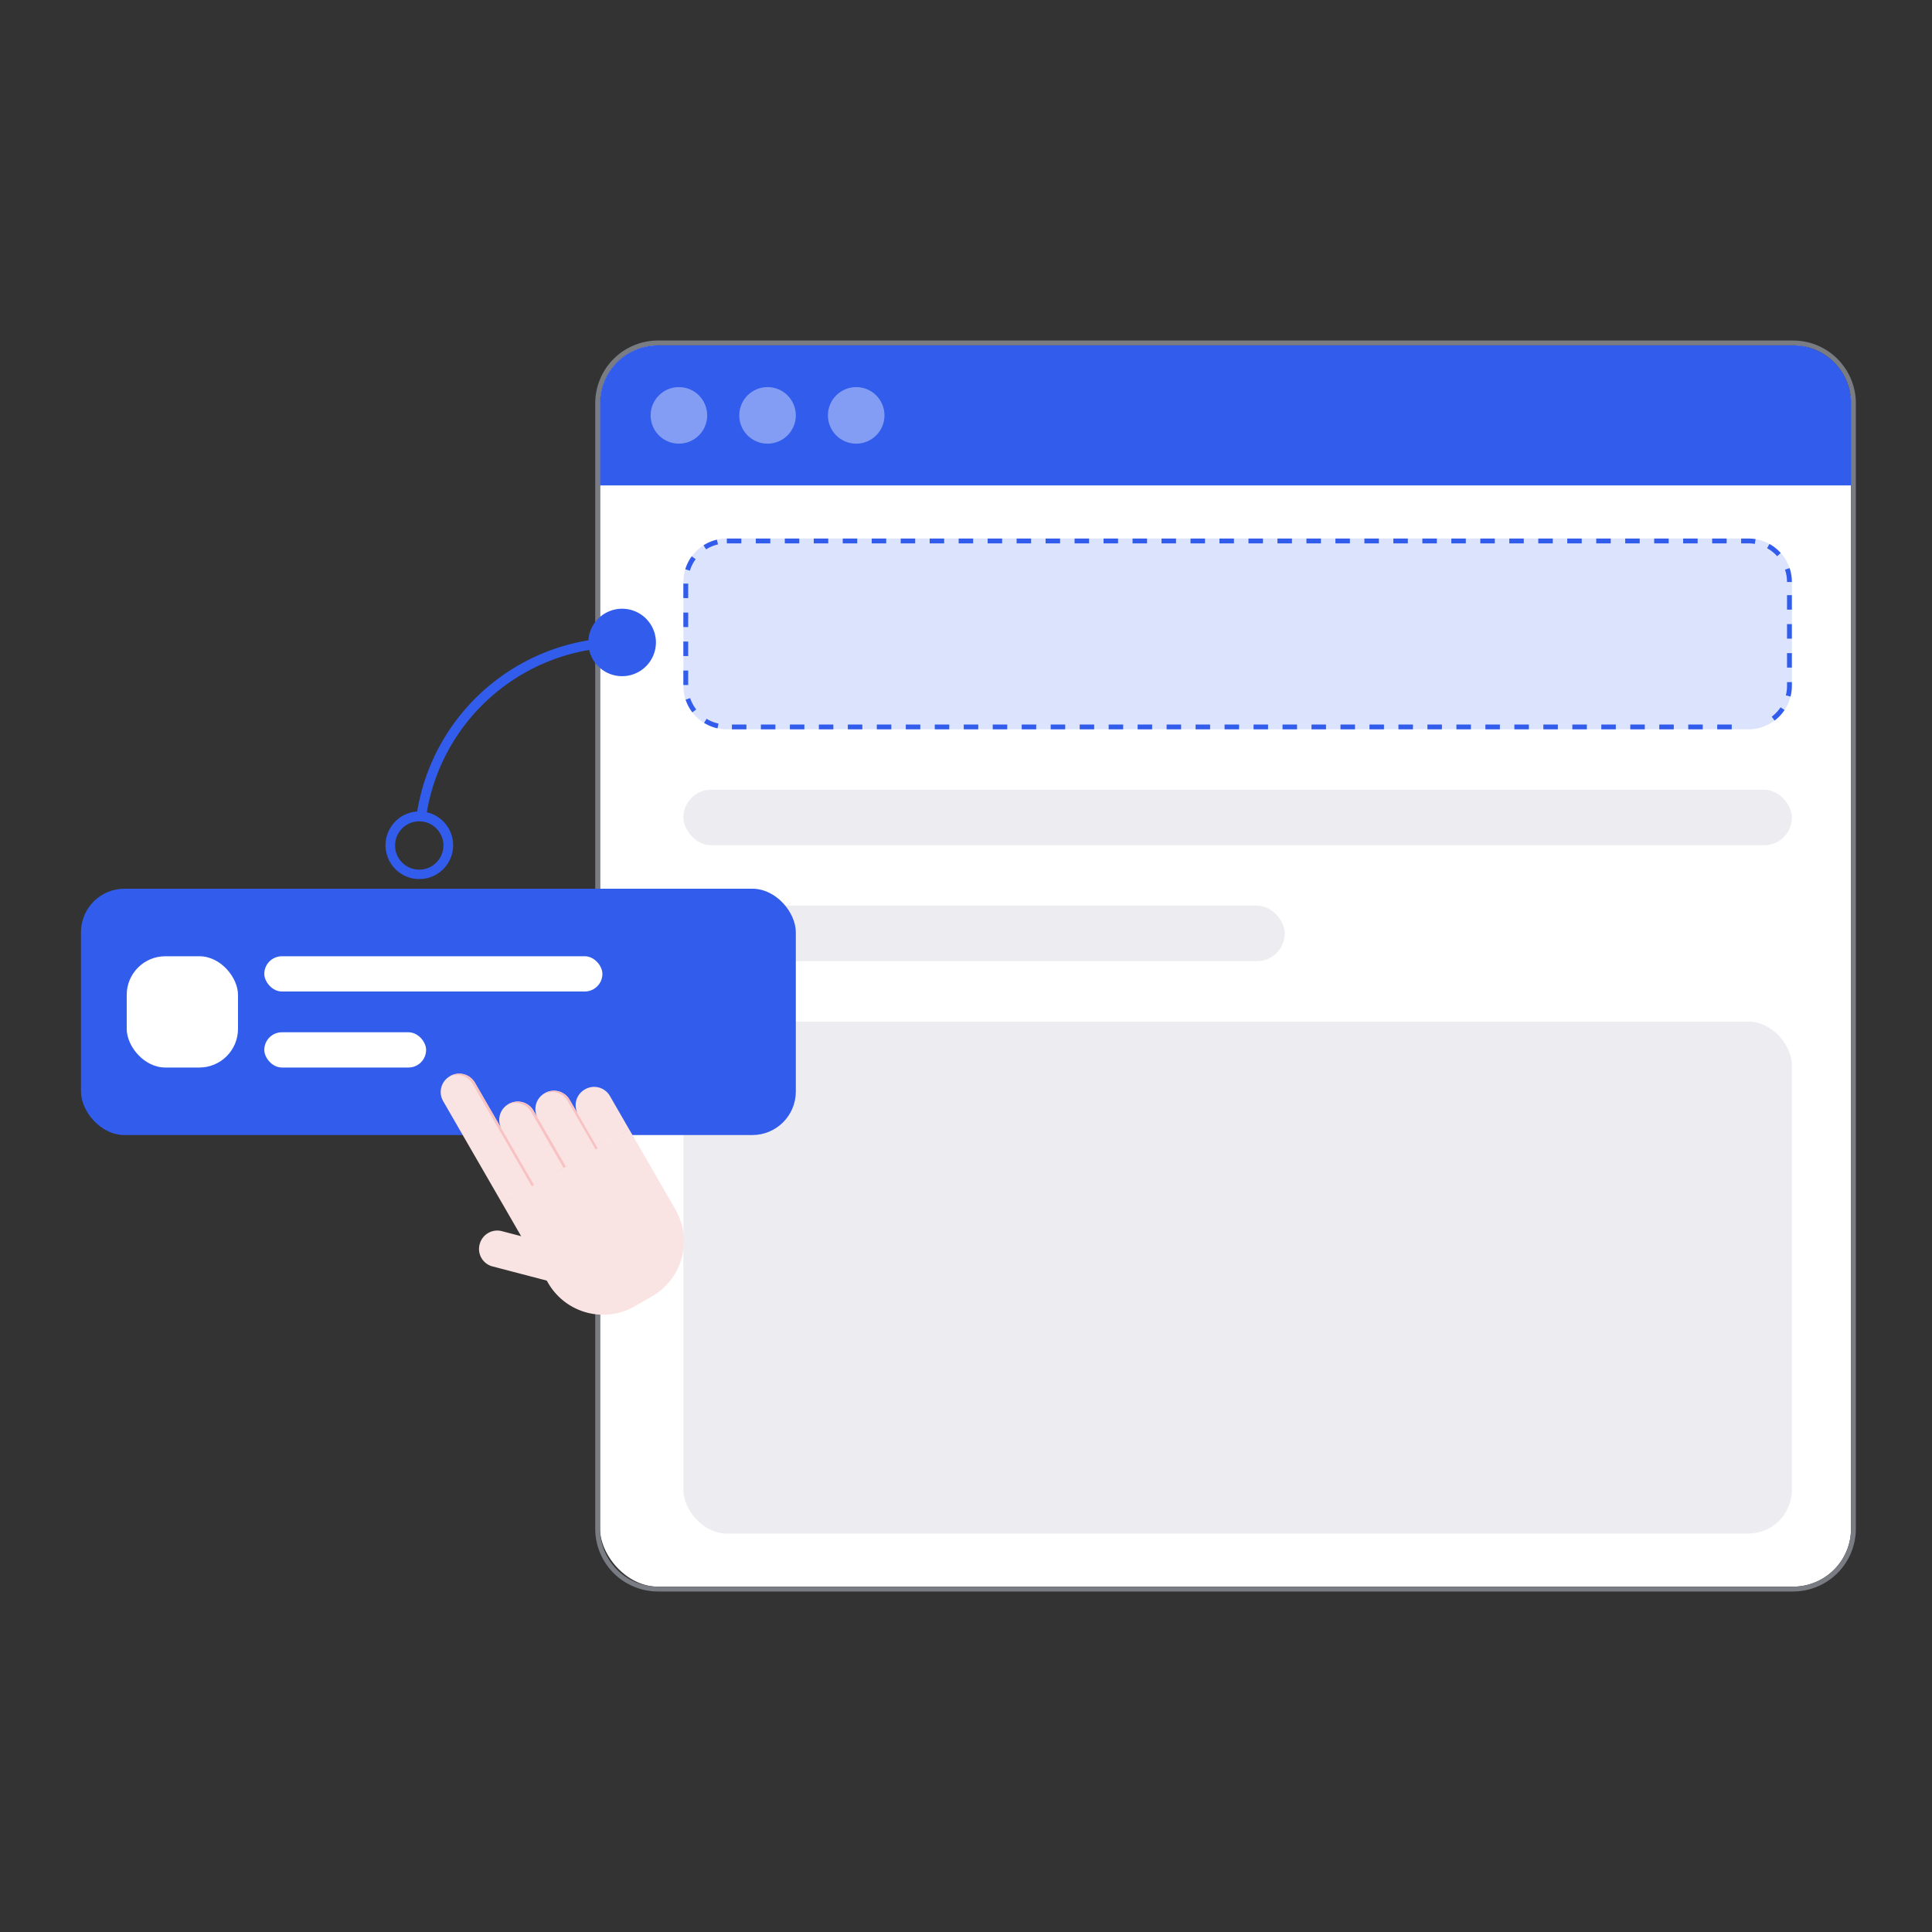 <svg viewBox="0 0 80 80" xmlns="http://www.w3.org/2000/svg"><rect x="0" y="0" width="80" height="80" fill="#333333" stroke="none"/><g fill="none" fill-rule="evenodd"><path d="M0 0h80v80H0z"/><g transform="translate(3.353 14.3)"><rect fill="#FFF" x="21.494" width="51.8" height="51.4" rx="2.4"/><path d="M70.894-.2a2.6 2.6 0 0 1 2.6 2.6V49a2.6 2.6 0 0 1-2.6 2.6h-47a2.6 2.6 0 0 1-2.6-2.6V2.4a2.6 2.6 0 0 1 2.6-2.6h47Zm0 .2h-47a2.4 2.4 0 0 0-2.4 2.4V49a2.4 2.4 0 0 0 2.4 2.4h47a2.4 2.4 0 0 0 2.4-2.4V2.4a2.4 2.4 0 0 0-2.4-2.4Z" fill="#7A7C83" fill-rule="nonzero"/><rect fill="#EDEDF1" x="24.944" y="28" width="45.9" height="21.2" rx="1.8"/><path d="M26.744 8h42.3a1.8 1.8 0 0 1 1.8 1.8v4.3a1.8 1.8 0 0 1-1.8 1.8h-42.3a1.8 1.8 0 0 1-1.8-1.8V9.8a1.8 1.8 0 0 1 1.8-1.8Z" fill-opacity=".17" fill="#315CEC"/><path d="m27.555 15.7-.001.199h-.6V15.7h.6Zm1.2 0-.001.199h-.6V15.7h.6Zm1.2 0-.001.199h-.6V15.7h.6Zm1.2 0-.001.199h-.6V15.7h.6Zm1.2 0-.001.199h-.6V15.7h.6Zm1.2 0-.001.199h-.6V15.7h.6Zm1.2 0-.001.199h-.6V15.7h.6Zm1.2 0-.001.199h-.6V15.7h.6Zm1.2 0-.001.199h-.6V15.7h.6Zm1.2 0-.001.199h-.6V15.7h.6Zm1.2 0-.001.199h-.6V15.7h.6Zm1.2 0-.001.199h-.6V15.7h.6Zm1.2 0-.001.199h-.6V15.7h.6Zm1.2 0-.001.199h-.6V15.7h.6Zm1.2 0-.001.199h-.6V15.7h.6Zm1.2 0-.001.199h-.6V15.7h.6Zm1.2 0-.001.199h-.6V15.7h.6Zm1.2 0-.001.199h-.6V15.7h.6Zm1.2 0-.001.199h-.6V15.7h.6Zm1.2 0-.001.199h-.6V15.7h.6Zm1.2 0-.001.199h-.6V15.7h.6Zm1.2 0-.001.199h-.6V15.7h.6Zm1.2 0-.001.199h-.6V15.7h.6Zm1.2 0-.001.199h-.6V15.7h.6Zm1.2 0-.001.199h-.6V15.7h.6Zm1.2 0-.001.199h-.6V15.7h.6Zm1.2 0-.001.199h-.6V15.7h.6Zm1.2 0-.001.199h-.6V15.7h.6Zm1.2 0-.001.199h-.6V15.7h.6Zm1.2 0-.001.199h-.6V15.7h.6Zm1.2 0-.001.199h-.6V15.7h.6Zm1.2 0-.001.199h-.6V15.7h.6Zm1.2 0-.001.199h-.6V15.7h.6Zm1.2 0-.001.199h-.6V15.7h.6Zm1.2 0-.001.199h-.6V15.7h.6Zm-42.45-.237c.153.094.32.161.495.2l-.043.195a1.79 1.79 0 0 1-.556-.225l.105-.17Zm44.47-.474.167.11a1.81 1.81 0 0 1-.413.438l-.12-.16a1.61 1.61 0 0 0 .366-.388Zm-45.15-.383a1.6 1.6 0 0 0 .251.47l-.159.122a1.796 1.796 0 0 1-.281-.528l.19-.064Zm45.619-.662v.156c0 .152-.019.3-.055.442l-.194-.05c.033-.127.049-.258.049-.392v-.155l.2-.001Zm-45.7-.478v.6l-.2-.001v-.6l.2.001Zm45.7-.722v.6h-.2v-.6h.2Zm-45.7-.478v.6l-.2-.001v-.6l.2.001Zm45.7-.722v.6h-.2v-.6h.2Zm-45.7-.478v.6l-.2-.001v-.6l.2.001Zm45.7-.722v.6h-.2v-.6h.2Zm-45.7-.478v.6l-.2-.001v-.6l.2.001Zm45.7-.066h-.2c0-.176-.029-.348-.084-.512l.19-.064c.06.18.094.375.094.576Zm-45.39-.946a1.594 1.594 0 0 0-.24.476l-.191-.058c.06-.195.151-.376.269-.536l.161.118Zm44.93-.255-.148.133a1.608 1.608 0 0 0-.418-.332l.098-.175c.176.098.335.225.468.374Zm-44.006-.357a1.59 1.59 0 0 0-.492.207l-.107-.169a1.79 1.79 0 0 1 .553-.233l.046.195ZM69.044 8c.102 0 .202.008.299.025l-.033.197a1.612 1.612 0 0 0-.266-.022h-.3V8h.3Zm-41.7 0v.2h-.6V8h.6Zm1.2 0v.2h-.6V8h.6Zm1.2 0v.2h-.6V8h.6Zm33.6 0v.2h-.6V8h.6Zm-1.2 0v.2h-.6V8h.6Zm-1.2 0v.2h-.6V8h.6Zm-1.2 0v.2h-.6V8h.6Zm-1.2 0v.2h-.6V8h.6Zm-1.2 0v.2h-.6V8h.6Zm-1.2 0v.2h-.6V8h.6Zm8.4 0v.2h-.6V8h.6Zm-10.8 0v.2h-.6V8h.6Zm-1.2 0v.2h-.6V8h.6Zm-1.2 0v.2h-.6V8h.6Zm-1.2 0v.2h-.6V8h.6Zm-1.2 0v.2h-.6V8h.6Zm19.2 0v.2h-.6V8h.6Zm-21.6 0v.2h-.6V8h.6Zm-1.2 0v.2h-.6V8h.6Zm-1.2 0v.2h-.6l-.001-.2h.6Zm-1.201 0v.2h-.6V8h.6Zm-1.2 0v.2h-.6V8h.6Zm-1.2 0v.2h-.6V8h.6Zm-1.2 0v.2h-.6V8h.6Zm-1.2 0v.2h-.6V8h.6Zm-1.2 0v.2h-.6V8h.6Zm-1.2 0v.2h-.6V8h.6Zm-1.2 0v.2h-.6V8h.6Zm-1.2 0v.2h-.6V8h.6Zm-1.2 0v.2h-.6V8h.6Zm-1.2 0v.2h-.6V8h.6Zm34.8 0v.2h-.6V8h.6Zm1.2 0v.2h-.6V8h.6Zm-19.2 0v.2h-.6V8h.6Zm7.2 0v.2h-.6V8h.6Z" fill="#315CEC" fill-rule="nonzero"/><rect fill="#EDEDF1" x="24.944" y="23.2" width="24.9" height="2.3" rx="1.15"/><rect fill="#EDEDF1" x="24.944" y="18.4" width="45.9" height="2.3" rx="1.15"/><path d="M23.894 0h47a2.4 2.4 0 0 1 2.4 2.4v3.4h-51.8V2.4a2.4 2.4 0 0 1 2.4-2.4Z" fill="#315CEC"/><circle fill="#FFF" opacity=".401" cx="24.759" cy="2.9" r="1.171"/><circle fill="#FFF" opacity=".401" cx="28.429" cy="2.9" r="1.171"/><circle fill="#FFF" opacity=".401" cx="32.1" cy="2.9" r="1.171"/><g transform="translate(0 22.5)"><rect fill="#315CEC" width="29.6" height="10.2" rx="1.8"/><rect fill="#FFF" x="1.894" y="2.796" width="4.608" height="4.608" rx="1.6"/><rect fill="#FFF" x="7.591" y="5.944" width="6.7" height="1.46" rx=".73"/><rect fill="#FFF" x="7.591" y="2.796" width="14" height="1.46" rx=".73"/></g><path d="M23.804 12.202a1.4 1.4 0 0 1-2.761.411 8.207 8.207 0 0 0-6.722 6.722 1.4 1.4 0 1 1-.4-.032 8.607 8.607 0 0 1 7.09-7.09 1.4 1.4 0 0 1 2.793-.011ZM13.01 20.63a1 1 0 1 0 1.995.14 1 1 0 0 0-1.995-.14Z" fill="#315CEC" fill-rule="nonzero"/><path d="m19.297 38.73.4-1.458-2.27-.593a.752.752 0 0 0-.914.528l-.004.013a.746.746 0 0 0 .531.92l2.257.59Z" fill="#FAE3E3"/><path d="M16.314 30.534a.752.752 0 0 0-1.027-.276l-.016.01a.752.752 0 0 0-.275 1.026l2.444 4.233 2.636-1.521-1.338-2.317a.752.752 0 0 0-1.027-.275l-.016.008a.752.752 0 0 0-.275 1.028l-1.106-1.916Zm5.08 2.711 1.317-.76-.81-1.404a.752.752 0 0 0-1.027-.275l-.015.009a.752.752 0 0 0-.276 1.027l.81 1.403Zm-1.318.76 1.317-.76-1.158-2.006a.752.752 0 0 0-1.027-.275l-.015.009A.752.752 0 0 0 18.917 32l1.159 2.006Zm2.862 5.782.712-.412a2.632 2.632 0 0 0 .964-3.595l-1.903-3.296-5.27 3.043 1.902 3.296a2.632 2.632 0 0 0 3.595.964Z" fill="#FAE3E3"/><path d="m18.758 34.767-2.444-4.233a.752.752 0 0 0-1.027-.276l-.016.01-.037.022a.752.752 0 0 1 .989.296l2.444 4.233.09-.052Zm2.635-1.522-1.156-2.002a.752.752 0 0 0-1.027-.276l-.015.01-.034.02a.752.752 0 0 1 .992.294l1.156 2.003.084-.049Zm-1.317.761-1.338-2.316a.752.752 0 0 0-1.027-.276l-.015.01-.039.023a.752.752 0 0 1 .988.297l1.337 2.316.094-.054Z" fill="#F9C2C2"/></g></g></svg>